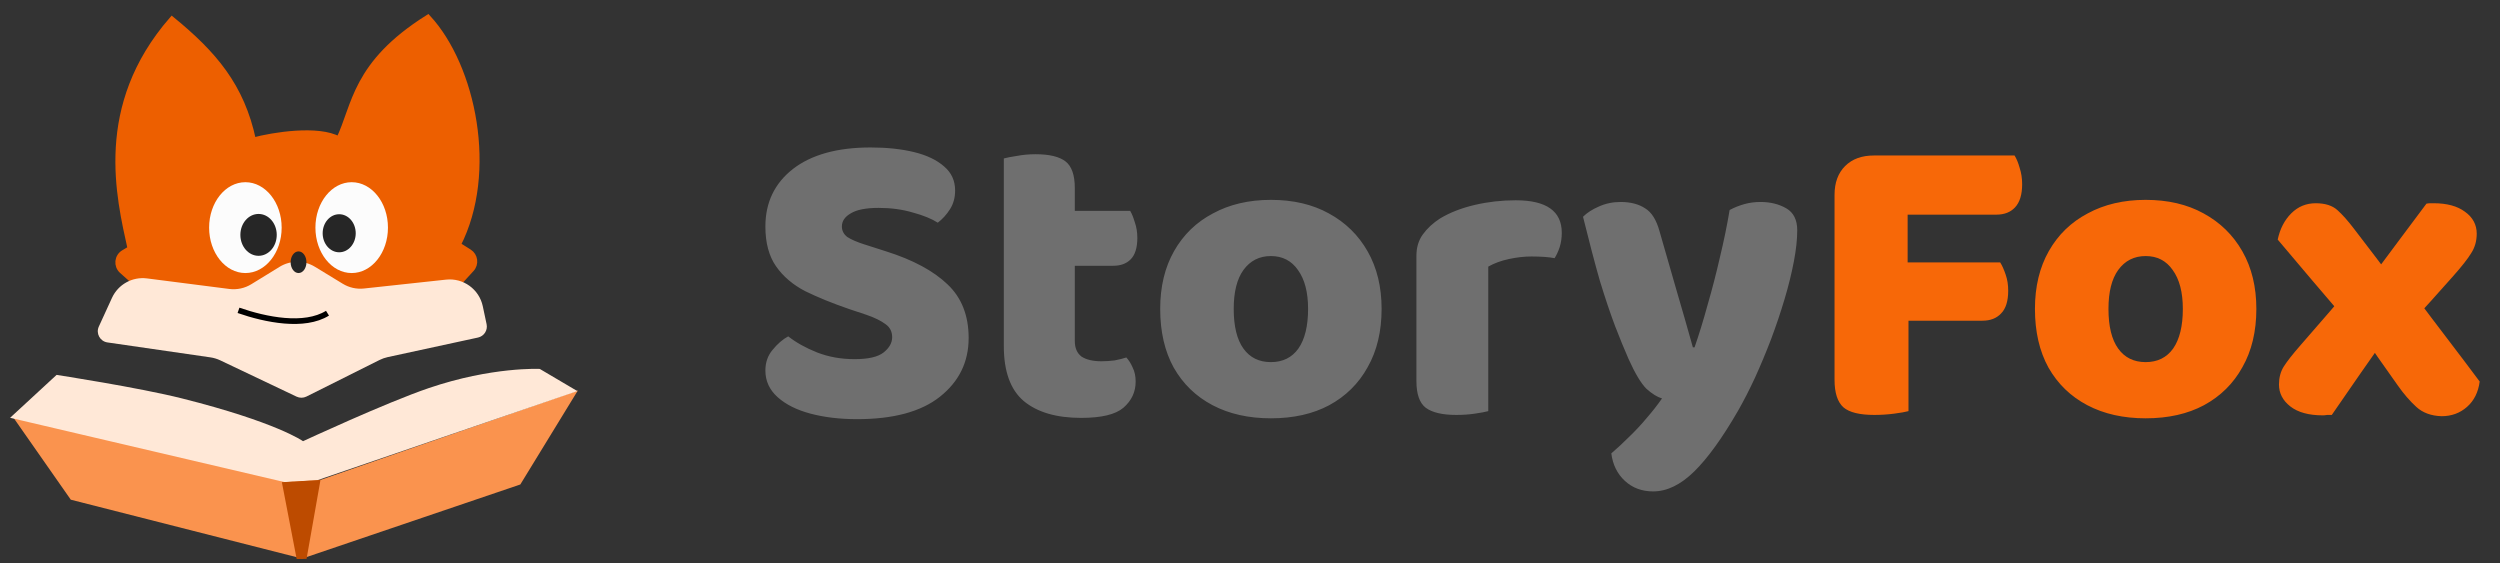 <svg width="142" height="32" viewBox="0 0 142 32" fill="none" xmlns="http://www.w3.org/2000/svg">
<rect x="0" y="0" width="142" height="32" fill="#333333" stroke="none"/>
<path d="M19.25 7.914C20.176 5.998 20.122 3.629 24.307 1C26.882 3.79 28.116 9.798 26.011 13.908L26.649 14.311C26.987 14.524 27.049 14.991 26.779 15.285L26.042 16.088L27.24 18.285C27.346 18.479 27.229 18.72 27.011 18.757C25.995 18.931 23.47 19.392 21.776 19.935C19.727 20.593 16.699 22.077 16.699 22.077C16.699 22.077 13.667 20.416 11.584 19.699C9.969 19.144 7.571 18.692 6.504 18.505C6.26 18.463 6.152 18.173 6.308 17.982L7.794 16.159L6.925 15.381C6.603 15.092 6.654 14.574 7.026 14.354L7.407 14.128C6.764 11.193 5.476 6.043 9.768 1.107C12.129 3.039 13.725 4.867 14.382 7.974C15.508 7.669 18.087 7.257 19.25 7.914Z" fill="#ED5F00" stroke="#ED5F00" stroke-width="0.32"/>
<ellipse cx="19.976" cy="12.929" rx="2.06" ry="2.58" fill="#FCFCFC"/>
<ellipse cx="19.266" cy="13.249" rx="0.939" ry="1.081" fill="#262626"/>
<ellipse cx="13.938" cy="12.929" rx="2.06" ry="2.58" fill="#FCFCFC"/>
<ellipse cx="14.686" cy="13.341" rx="1.033" ry="1.189" fill="#262626"/>
<path d="M15.88 15.156C16.495 14.777 17.27 14.776 17.886 15.152L19.468 16.117C19.829 16.338 20.254 16.433 20.675 16.387L25.337 15.883C26.317 15.777 27.218 16.43 27.422 17.393L27.639 18.415C27.712 18.76 27.493 19.099 27.148 19.173L22.017 20.285C21.86 20.319 21.709 20.373 21.565 20.444L17.406 22.524C17.23 22.612 17.023 22.614 16.845 22.529L12.505 20.465C12.331 20.383 12.146 20.327 11.956 20.299L6.103 19.45C5.68 19.389 5.435 18.938 5.613 18.55L6.361 16.918C6.711 16.155 7.517 15.707 8.35 15.814L13.025 16.413C13.46 16.468 13.901 16.373 14.275 16.143L15.88 15.156Z" fill="#FFE8D7"/>
<ellipse cx="16.957" cy="14.894" rx="0.449" ry="0.615" fill="#262626"/>
<path d="M13.547 17.627C15.097 18.167 17.283 18.607 18.602 17.79" stroke="black" stroke-width="0.32"/>
<path d="M0.744 23.696L16.066 27.293L18.245 27.246L32.826 22.174L29.554 27.518L17.161 31.727L4.021 28.383L0.744 23.696Z" fill="#FA934E"/>
<path d="M3.214 21.294C3.214 21.294 7.868 22.009 10.34 22.631C15.72 23.984 17.212 25.06 17.212 25.06C17.212 25.06 21.922 22.87 24.361 22.041C27.952 20.82 30.66 20.955 30.66 20.955L32.794 22.214L18.01 27.281L16.171 27.385L0.574 23.73L3.214 21.294Z" fill="#FFE8D7"/>
<path d="M16.01 27.388L18.204 27.259L17.413 31.742L16.851 31.753L16.01 27.388Z" fill="#BD4B00"/>
<path d="M48.538 20.4C49.322 20.4 49.874 20.272 50.194 20.016C50.514 19.76 50.675 19.472 50.675 19.152C50.675 18.832 50.547 18.584 50.291 18.408C50.035 18.216 49.675 18.04 49.211 17.88L48.203 17.544C47.275 17.224 46.45 16.888 45.73 16.536C45.026 16.168 44.474 15.696 44.075 15.12C43.675 14.544 43.474 13.792 43.474 12.864C43.474 11.504 43.995 10.416 45.035 9.6C46.09 8.784 47.562 8.376 49.45 8.376C50.379 8.376 51.203 8.464 51.922 8.64C52.642 8.816 53.211 9.088 53.627 9.456C54.042 9.808 54.251 10.264 54.251 10.824C54.251 11.224 54.154 11.576 53.962 11.88C53.77 12.184 53.538 12.44 53.267 12.648C52.914 12.424 52.443 12.232 51.85 12.072C51.258 11.896 50.611 11.808 49.907 11.808C49.187 11.808 48.658 11.912 48.322 12.12C47.986 12.312 47.819 12.56 47.819 12.864C47.819 13.104 47.922 13.304 48.13 13.464C48.355 13.608 48.666 13.744 49.066 13.872L50.339 14.28C51.858 14.76 53.019 15.384 53.819 16.152C54.618 16.904 55.019 17.92 55.019 19.2C55.019 20.56 54.474 21.672 53.386 22.536C52.315 23.384 50.746 23.808 48.682 23.808C47.706 23.808 46.827 23.704 46.042 23.496C45.258 23.288 44.635 22.976 44.17 22.56C43.706 22.144 43.474 21.64 43.474 21.048C43.474 20.584 43.611 20.192 43.883 19.872C44.154 19.536 44.45 19.28 44.77 19.104C45.218 19.456 45.763 19.76 46.403 20.016C47.059 20.272 47.77 20.4 48.538 20.4ZM57.017 17.04H61.049V19.368C61.049 19.768 61.177 20.064 61.433 20.256C61.705 20.432 62.081 20.52 62.561 20.52C62.801 20.52 63.049 20.504 63.305 20.472C63.561 20.424 63.785 20.368 63.977 20.304C64.121 20.464 64.241 20.656 64.337 20.88C64.449 21.104 64.505 21.368 64.505 21.672C64.505 22.264 64.273 22.76 63.809 23.16C63.361 23.544 62.561 23.736 61.409 23.736C60.001 23.736 58.913 23.416 58.145 22.776C57.393 22.136 57.017 21.096 57.017 19.656V17.04ZM59.657 15.096V11.976H64.193C64.289 12.136 64.377 12.352 64.457 12.624C64.553 12.896 64.601 13.192 64.601 13.512C64.601 14.072 64.473 14.48 64.217 14.736C63.977 14.976 63.649 15.096 63.233 15.096H59.657ZM61.049 17.616H57.017V9C57.193 8.952 57.441 8.904 57.761 8.856C58.097 8.792 58.449 8.76 58.817 8.76C59.601 8.76 60.169 8.896 60.521 9.168C60.873 9.44 61.049 9.944 61.049 10.68V17.616ZM78.475 17.544C78.475 18.824 78.211 19.928 77.683 20.856C77.171 21.784 76.443 22.504 75.499 23.016C74.571 23.512 73.467 23.76 72.187 23.76C70.923 23.76 69.819 23.512 68.875 23.016C67.931 22.52 67.195 21.808 66.667 20.88C66.155 19.952 65.899 18.84 65.899 17.544C65.899 16.28 66.163 15.184 66.691 14.256C67.219 13.328 67.955 12.616 68.899 12.12C69.843 11.608 70.939 11.352 72.187 11.352C73.451 11.352 74.547 11.608 75.475 12.12C76.419 12.632 77.155 13.352 77.683 14.28C78.211 15.208 78.475 16.296 78.475 17.544ZM72.187 14.544C71.531 14.544 71.011 14.808 70.627 15.336C70.259 15.848 70.075 16.584 70.075 17.544C70.075 18.536 70.259 19.288 70.627 19.8C70.995 20.312 71.515 20.568 72.187 20.568C72.859 20.568 73.379 20.312 73.747 19.8C74.115 19.272 74.299 18.52 74.299 17.544C74.299 16.6 74.107 15.864 73.723 15.336C73.355 14.808 72.843 14.544 72.187 14.544ZM84.533 15.144V17.88H80.453V14.52C80.453 14.056 80.573 13.656 80.813 13.32C81.069 12.968 81.397 12.664 81.797 12.408C82.357 12.072 83.013 11.816 83.765 11.64C84.517 11.464 85.293 11.376 86.093 11.376C87.837 11.376 88.709 11.992 88.709 13.224C88.709 13.512 88.669 13.784 88.589 14.04C88.509 14.28 88.413 14.488 88.301 14.664C88.141 14.632 87.949 14.608 87.725 14.592C87.501 14.576 87.253 14.568 86.981 14.568C86.581 14.568 86.157 14.616 85.709 14.712C85.261 14.808 84.869 14.952 84.533 15.144ZM80.453 17.04H84.533V23.352C84.357 23.4 84.101 23.448 83.765 23.496C83.445 23.544 83.093 23.568 82.709 23.568C81.925 23.568 81.349 23.432 80.981 23.16C80.629 22.888 80.453 22.384 80.453 21.648V17.04ZM92.507 20.4C92.267 19.856 92.011 19.232 91.739 18.528C91.467 17.808 91.179 16.952 90.875 15.96C90.587 14.952 90.267 13.736 89.915 12.312C90.139 12.088 90.435 11.896 90.803 11.736C91.187 11.56 91.603 11.472 92.051 11.472C92.611 11.472 93.075 11.592 93.443 11.832C93.811 12.056 94.083 12.488 94.259 13.128C94.579 14.248 94.899 15.36 95.219 16.464C95.539 17.552 95.851 18.64 96.155 19.728H96.251C96.507 18.992 96.755 18.184 96.995 17.304C97.251 16.424 97.483 15.528 97.691 14.616C97.915 13.688 98.099 12.792 98.243 11.928C98.515 11.784 98.795 11.672 99.083 11.592C99.371 11.512 99.675 11.472 99.995 11.472C100.555 11.472 101.043 11.592 101.459 11.832C101.875 12.072 102.083 12.488 102.083 13.08C102.083 13.592 102.019 14.184 101.891 14.856C101.763 15.528 101.587 16.24 101.363 16.992C101.139 17.744 100.883 18.504 100.595 19.272C100.307 20.024 100.003 20.752 99.683 21.456C99.363 22.144 99.043 22.768 98.723 23.328C97.827 24.88 96.995 26.032 96.227 26.784C95.459 27.536 94.683 27.912 93.899 27.912C93.259 27.912 92.723 27.712 92.291 27.312C91.859 26.912 91.603 26.392 91.523 25.752C91.859 25.464 92.195 25.152 92.531 24.816C92.883 24.48 93.219 24.12 93.539 23.736C93.859 23.368 94.147 23 94.403 22.632C94.131 22.552 93.835 22.368 93.515 22.08C93.211 21.776 92.875 21.216 92.507 20.4Z" fill="#6F6F6F"/>
<path d="M108.354 17.376H104.202V11.064C104.202 10.376 104.402 9.832 104.802 9.432C105.202 9.032 105.746 8.832 106.434 8.832C106.818 8.832 107.186 8.856 107.538 8.904C107.906 8.952 108.178 9 108.354 9.048V17.376ZM106.386 18.216V14.904H113.61C113.722 15.08 113.826 15.312 113.922 15.6C114.018 15.872 114.066 16.176 114.066 16.512C114.066 17.104 113.93 17.536 113.658 17.808C113.402 18.08 113.05 18.216 112.602 18.216H106.386ZM106.434 12.192V8.832H114.426C114.538 9.008 114.634 9.24 114.714 9.528C114.81 9.816 114.858 10.128 114.858 10.464C114.858 11.056 114.722 11.496 114.45 11.784C114.194 12.056 113.842 12.192 113.394 12.192H106.434ZM104.202 16.344H108.402V23.352C108.226 23.4 107.954 23.448 107.586 23.496C107.218 23.544 106.842 23.568 106.458 23.568C105.626 23.568 105.042 23.424 104.706 23.136C104.37 22.832 104.202 22.312 104.202 21.576V16.344ZM128.161 17.544C128.161 18.824 127.897 19.928 127.369 20.856C126.857 21.784 126.129 22.504 125.185 23.016C124.257 23.512 123.153 23.76 121.873 23.76C120.609 23.76 119.505 23.512 118.561 23.016C117.617 22.52 116.881 21.808 116.353 20.88C115.841 19.952 115.585 18.84 115.585 17.544C115.585 16.28 115.849 15.184 116.377 14.256C116.905 13.328 117.641 12.616 118.585 12.12C119.529 11.608 120.625 11.352 121.873 11.352C123.137 11.352 124.233 11.608 125.161 12.12C126.105 12.632 126.841 13.352 127.369 14.28C127.897 15.208 128.161 16.296 128.161 17.544ZM121.873 14.544C121.217 14.544 120.697 14.808 120.313 15.336C119.945 15.848 119.761 16.584 119.761 17.544C119.761 18.536 119.945 19.288 120.313 19.8C120.681 20.312 121.201 20.568 121.873 20.568C122.545 20.568 123.065 20.312 123.433 19.8C123.801 19.272 123.985 18.52 123.985 17.544C123.985 16.6 123.793 15.864 123.409 15.336C123.041 14.808 122.529 14.544 121.873 14.544ZM133.838 15.936L134.582 15.912C135.126 15.176 135.662 14.456 136.19 13.752C136.734 13.032 137.278 12.304 137.822 11.568C137.902 11.552 137.974 11.544 138.038 11.544C138.102 11.544 138.166 11.544 138.23 11.544C138.982 11.544 139.574 11.704 140.006 12.024C140.454 12.344 140.678 12.76 140.678 13.272C140.678 13.688 140.574 14.056 140.366 14.376C140.174 14.696 139.814 15.152 139.286 15.744C138.886 16.192 138.486 16.64 138.086 17.088C137.686 17.52 137.286 17.96 136.886 18.408L135.686 18.912C135.142 19.696 134.598 20.472 134.054 21.24C133.526 22.008 132.99 22.784 132.446 23.568C132.382 23.568 132.294 23.568 132.182 23.568C132.086 23.584 132.006 23.592 131.942 23.592C131.142 23.592 130.526 23.424 130.094 23.088C129.662 22.752 129.446 22.336 129.446 21.84C129.446 21.456 129.534 21.12 129.71 20.832C129.902 20.528 130.222 20.12 130.67 19.608C131.198 19 131.726 18.392 132.254 17.784C132.782 17.16 133.31 16.544 133.838 15.936ZM136.214 16.296L137.15 16.776C137.758 17.592 138.374 18.408 138.998 19.224C139.622 20.04 140.238 20.856 140.846 21.672C140.766 22.28 140.526 22.76 140.126 23.112C139.726 23.464 139.246 23.64 138.686 23.64C138.094 23.624 137.614 23.448 137.246 23.112C136.878 22.776 136.526 22.368 136.19 21.888C135.806 21.344 135.422 20.8 135.038 20.256C134.67 19.712 134.294 19.168 133.91 18.624L133.31 18.24C132.654 17.472 131.998 16.704 131.342 15.936C130.686 15.152 130.03 14.376 129.374 13.608C129.502 13 129.758 12.504 130.142 12.12C130.526 11.736 130.99 11.544 131.534 11.544C132.062 11.544 132.47 11.672 132.758 11.928C133.046 12.184 133.366 12.544 133.718 13.008C134.134 13.552 134.55 14.096 134.966 14.64C135.382 15.184 135.798 15.736 136.214 16.296Z" fill="#F76808"/>
</svg>
